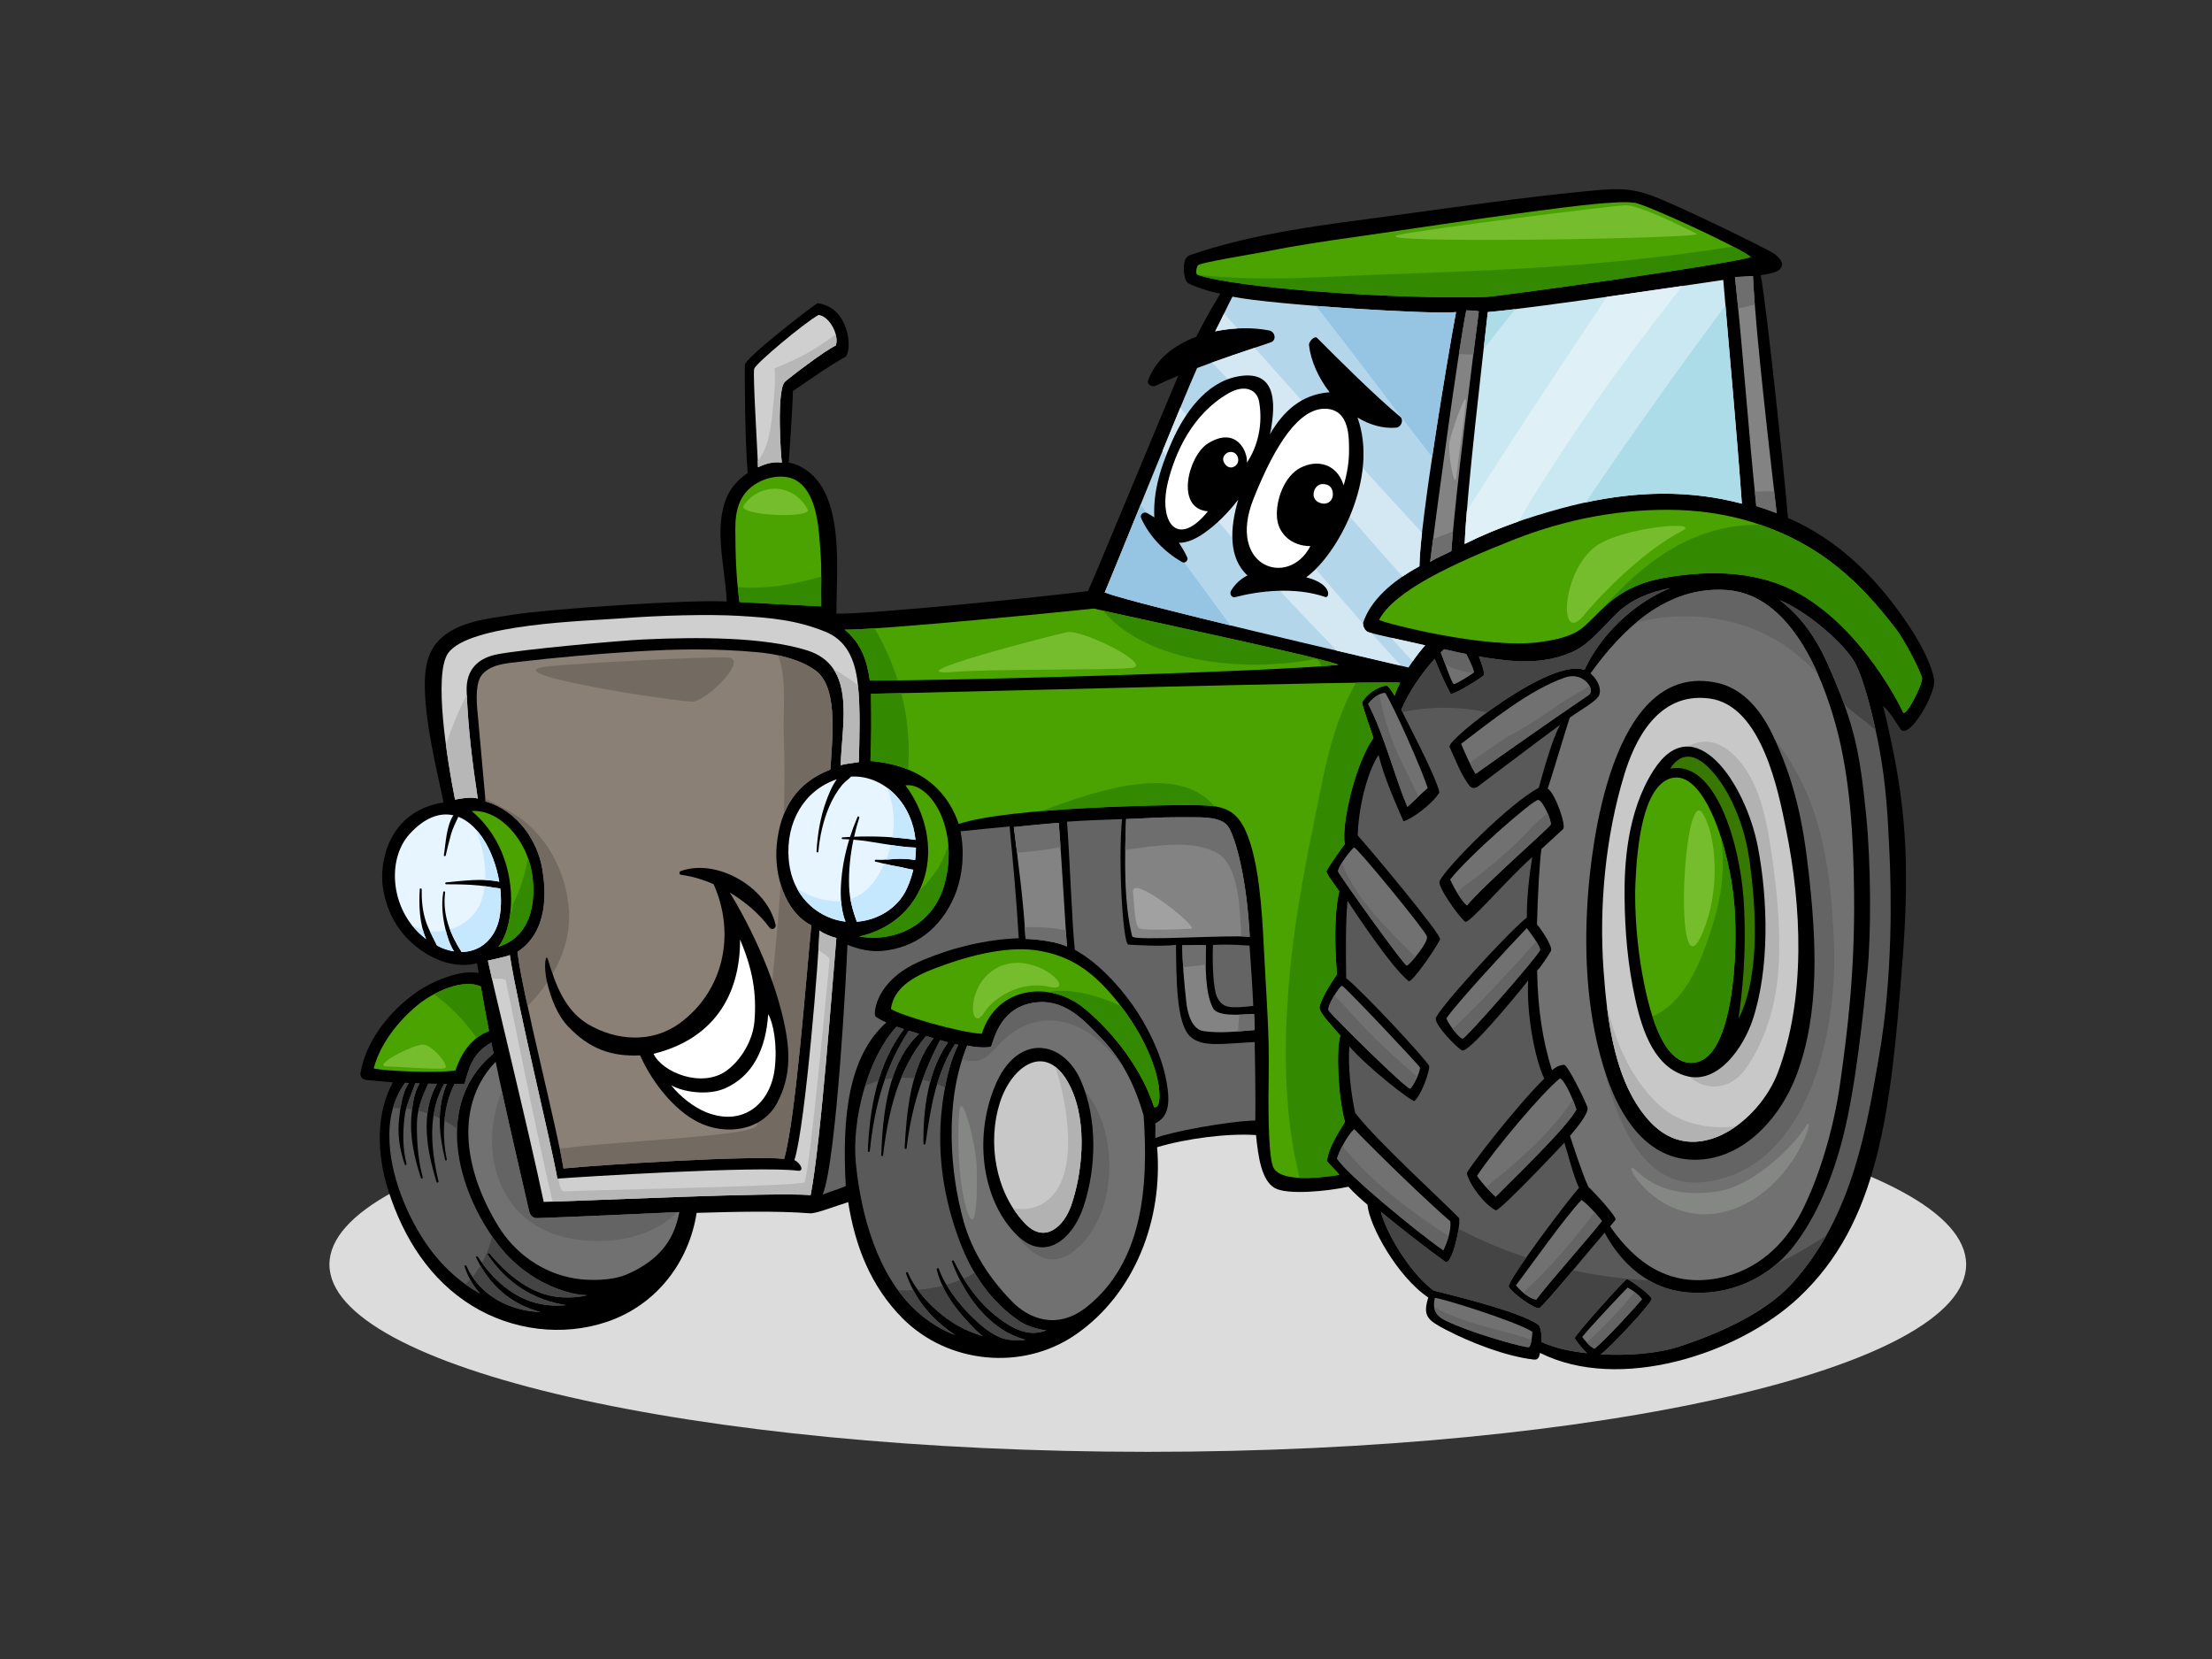 <?xml version="1.0" encoding="utf-8"?>
<!-- Generator: Adobe Illustrator 17.0.0, SVG Export Plug-In . SVG Version: 6.00 Build 0)  -->
<!DOCTYPE svg PUBLIC "-//W3C//DTD SVG 1.1//EN" "http://www.w3.org/Graphics/SVG/1.1/DTD/svg11.dtd">
<svg version="1.1" id="Layer_1" xmlns="http://www.w3.org/2000/svg" xmlns:xlink="http://www.w3.org/1999/xlink" x="0px" y="0px"
	 width="800px" height="600px" viewBox="0 0 800 600" enable-background="new 0 0 800 600" xml:space="preserve">
<rect x="0" y="0" width="800" height="600" fill="#333333" stroke="none"/>
<g>
	<path fill="#DCDCDC" d="M711.08,457.314c0,37.423-132.51,67.76-295.969,67.76c-163.46,0-295.969-30.337-295.969-67.76
		c0-37.418,132.508-67.755,295.969-67.755C578.57,389.559,711.08,419.896,711.08,457.314z"/>
	<g>
		<path d="M690.64,226.72c-11.342-17.119-25.258-31.248-43.994-39.407c-1.141-14.134-7.47-74.413-9.839-87.802
			c4.124-0.592,7.407-1.218,7.706-3.791c0.08-0.686-0.578-2.564-3.411-4.311c-2.834-1.748-34.761-17.491-44.311-20.864
			c-8.146-2.874-13.544-2.323-23.906-1.306c-22.725,2.22-45.541,5.534-68.147,8.606c-24.725,3.361-50.894,6.229-74.61,14.519
			c-2.974,1.04-2.172,8.968-0.462,10.022c1.705,1.055,8.337,3.32,11.671,3.778c-2.874,4.796-6.207,10.661-8.704,15.644
			c-7.892,2.946-14.619,8.066-17.373,15.733c-0.588,1.65,1.48,2.569,2.713,1.967c2.695-1.303,5.426-2.507,8.167-3.66
			c-4.504,10.452-30.362,73.082-32.665,77.928c-16.431,2.138-78.868,8.395-90.97,8.167c-0.043-16.654,3.454-45.625-13.695-53.527
			c-1.146-0.527-2.341-0.884-3.56-1.1c0.254-3.408,1.504-20.894,1.5-25.883c4.446-2.921,12.638-8.89,19.128-12.444
			c2.557-3.368,0.935-18.016-10.262-19.324c-3.364,2.203-26.069,19.831-26.215,22.226c-0.151,2.392,0.02,27.566,1.01,39.161
			c-3.344,2.263-6.079,5.308-7.523,8.671c-4.944,11.512-0.533,25.596-0.07,37.832c-12.107-0.832-63.848,2.608-77.604,4.805
			c-8.505,1.357-19.101,2.349-25.745,8.493c-5.217,4.823-5.986,11.51-5.817,18.275c0.339,13.482,4.132,28.363,6.759,41.08
			c-20.108,3.192-23.213,21.804-21.964,30.51c1.434,10.017,6.5,18.536,15.755,24.215c6.086,3.735,12.705,4.9,18.329,3.428
			c0.181,1.184,0.395,2.371,0.586,3.557c-6.544-1.407-16.908,3.012-22.59,7.001c-9.571,6.725-18.247,17.531-20.179,29.282
			c-0.193,1.178,0.841,2.25,1.955,2.366c3.452,0.364,6.327,0.628,9.784,0.877c-6.061,11.083-5.973,25.577-1.665,39.066
			c5.471,17.151,15.054,32.371,30.377,41.779c14.456,8.878,32.642,11.195,48.704,5.773c17.86-6.034,29.633-21.482,32.454-39.415
			c13.162-0.371,28.857-0.813,41.346,0.183c2.914-0.258,8.259-2.446,13.449-4.069c2.544,15.971,8.164,30.45,19.671,42.025
			c16.406,16.504,43.402,19.126,62.567,5.916c21.469-14.793,31.698-41.683,29.492-67.8c10.64-3.162,25.423-5.084,35.772-4.391
			c0.811,8.04,2.002,16.302,6.692,19.108c4.451,2.662,19.015,1.231,26.735-0.424c2.112,2.348,4.507,4.491,6.89,6.513
			c0.611,7.642,10.904,26.134,21.982,33.542c-2.025,6.656-0.427,8.108,6.27,11.613c8.892,4.652,21.761,9.681,31.861,10.839
			c1.543,0.183,1.927-0.691,2.298-2.414c28.52,14.359,71.651,0.556,93.535-19.993c28.747-26.991,33.303-65.974,37.596-122.55
			c1.022-13.466,1.603-27.003,0.969-40.478c-0.598-12.775-2.369-25.466-5.081-37.958c-0.885-4.077-1.806-8.535-2.967-12.995
			c2.298,1.854,5.145,6.641,6.237,8.272c2.759,4.128,11.244-9.932,12.216-16.164C699.949,244.468,696.97,236.278,690.64,226.72z"/>
		<path fill="#838383" d="M642.567,185.603c-2.406-0.94-4.865-1.799-7.382-2.567c-2.886-27.438-4.72-55.328-7.707-82.826
			c2.168-0.136,4.341-0.264,6.511-0.385C634.828,120.078,640.853,170.553,642.567,185.603z"/>
		<path fill="#4AA300" d="M433.053,99.376c-0.693-0.244-0.442-2.308,0.128-3.369c0.568-1.062,20.503-4.19,25.225-5.139
			c10.437-2.108,20.982-3.66,31.517-5.152c20.234-2.866,41.922-6.244,62.181-8.933c16.935-2.246,33.479-4.409,39.284-3.412
			c4.379,0.751,38.584,16.496,41.796,19.585c-7.445,2.618-91.729,14.303-95.679,14.421
			C503.961,108.355,446.603,104.12,433.053,99.376z"/>
		<path fill="#CAE8F1" d="M538.087,112.87c15.087-1.168,85.157-11.631,85.157-11.631c2.08,25.061,4.77,53.673,6.73,80.917
			c-22.017-5.841-44.034-4.144-65.791,1.828c-11.522,3.163-22.879,6.951-34.471,12.756
			C530.384,179.029,536.364,128.335,538.087,112.87z"/>
		<path fill="#838383" d="M524.915,199.308c-3.004,1.616-4.856,2.112-7.692,3.934c2.603-20.108,9.842-74.627,13.074-90.997
			c1.578,0.075,3.069,0.003,4.541,0.356C533.046,126.599,526.36,178.27,524.915,199.308z"/>
		<path fill="#B3D6EB" d="M432.951,133.101c8.766-3.356,17.696-6.242,26.637-9.292c2.246-0.766,1.525-3.866-0.527-4.276
			c-5.763-1.161-12.801-1.115-19.583,0.307c1.861-3.496,4.841-9.94,6.258-12.549c14.602,2.984,73.545,6.573,80.864,5.569
			c-2.861,15.137-13.092,76.265-13.243,91.937c-10.199,5.523-17.717,12.505-20.319,20.309c-0.399,1.186,0.691,3.183,1.879,3.534
			c4.326,1.279,13.982,3.23,20.492,4.757c-2.372,2.721-3.866,4.805-5.999,8.018c-14.617-3.499-97.245-22.452-109.888-27.132
			C402.842,206.627,428.017,143.925,432.951,133.101z"/>
		<path fill="#D4E8F4" d="M447.507,118.798c-1.603-1.803-3.211-3.602-4.813-5.398c-1.131,2.321-2.308,4.732-3.215,6.439
			C442.147,119.278,444.852,118.943,447.507,118.798z"/>
		<path fill="#D4E8F4" d="M453.749,125.788c-5.17,1.743-10.326,3.486-15.434,5.331c24.142,24.698,45.79,51.766,68.947,77.38
			c1.9-1.293,3.936-2.535,6.097-3.702c0.03-2.776,0.379-6.996,0.94-12.117C493.858,170.617,473.769,148.232,453.749,125.788z"/>
		<path fill="#D4E8F4" d="M503.056,230.635c2.598,2.874,5.215,5.727,7.85,8.566c1.437-2.075,2.723-3.762,4.504-5.805
			C511.783,232.544,507.171,231.561,503.056,230.635z"/>
		<path fill="#D4E8F4" d="M495.99,228.941c-0.379-0.101-0.746-0.204-1.072-0.301c-1.048-0.309-2.019-1.901-1.957-3.087
			c-22.575-25.534-43.982-52.151-66.096-78.104c-1.917,4.642-4.109,9.977-6.401,15.584c18.819,25.787,40.694,49.312,63.088,72.317
			c9.912,2.323,18.226,4.262,23.175,5.428C503.114,236.867,499.535,232.917,495.99,228.941z"/>
		<path fill="#95C5E3" d="M435.718,213.555c-7.651-10.405-15.29-20.804-23.218-30.984c-6.129,15.064-11.557,28.433-12.977,31.711
			c5.552,2.057,24.617,6.868,45.487,11.909C441.913,221.98,438.82,217.765,435.718,213.555z"/>
		<path fill="#95C5E3" d="M476.346,111.113c10.261,13.127,20.312,26.41,30.424,39.646c3.712,4.858,7.44,9.703,11.188,14.537
			c3.155-21.206,7.046-43.987,8.644-52.435c-4.562,0.625-29.176-0.532-50.608-2.213C476.108,110.799,476.224,110.96,476.346,111.113
			z"/>
		<path fill="#4AA300" d="M395.588,220.091c8.935,2.171,82.877,17.709,88.491,20.357c-24.629,2.495-139.432,5.79-169.498,5.679
			c-1.03-7.23-3.03-13.423-9.129-18.415C317.115,227.99,389.401,220.797,395.588,220.091z"/>
		<path fill="#D0CFD0" d="M272.771,133.352c0.581-1.921,18.407-16.842,23.314-19.468c4.007,0.6,7.518,7.32,6.187,11.097
			c-3.434,1.381-17.847,12.406-18.526,13.24c-2.956,3.635-1.308,27.546-0.952,29.071c-3.321-0.331-5.483,0.272-8.664,1.686
			C274.043,163.958,272.189,135.273,272.771,133.352z"/>
		<path fill="#4AA300" d="M265.936,191.383c-0.04-6.436,1.271-12.268,6.865-16.054c4.434-3.007,11.537-4.36,16.057-0.989
			c6.85,5.101,7.285,17.36,7.867,25.019c0.562,7.465,0.14,12.462,0.292,19.937c-2.495-0.08-27.898-1.437-29.575-1.565
			C266.191,208.562,265.982,200.368,265.936,191.383z"/>
		<path fill="#D0CFD0" d="M161.995,236.332c7.297-10.789,50.454-11.744,62.59-12.69c13.795-1.077,31.704-1.568,42.899-0.894
			c11.304,0.679,20.377,1.444,30.985,5.707c7.504,3.017,10.708,9.707,11.749,18.687c1.04,8.982,0.596,20.435,0.392,28.476
			c-2.193,0.309-5.375,0.734-6.569,1.125c0.422-15.282,5.822-36.009-12.314-41.587c-15.641-4.805-39.124-4.816-58.94-3.889
			c-8.644,0.404-43.775,3.545-53.117,5.408c-6.38,1.271-11.188,5.16-10.902,13.263c0.465,13.162,2.05,25.817,4.019,38.852
			c-2.675-0.661-5.714-0.053-8.211,0.4C161.651,274.485,156.785,244.041,161.995,236.332z"/>
		<path fill="#E6F5FF" d="M316.675,311.647c2.745,0.62,5.365,1.322,8.146,1.771c1.698,0.271,3.63,0.885,5.484,1.133
			c-0.515,2.152-1.239,4.346-2.22,6.571c-3.311,7.523-10.869,11.668-18.206,12.246c-1.477-4.134-2.623-7.89-2.793-12.853
			c-0.186-5.499,0.404-11.279,1.578-16.845c7.573,0.64,15.052,2.625,22.593,2.886c0.012,1.467-0.095,2.979-0.299,4.512
			c-1.258-0.301-2.635-0.339-3.854-0.427c-3.439-0.264-6.885,0.563-10.309,0.287C316.334,310.894,316.206,311.544,316.675,311.647z"
			/>
		<path fill="#4AA300" d="M327.474,284.036c8.769-1.233,19.613,15.292,14.158,35.602c-4.027,14.996-18.078,21.291-30.925,19.07
			C336.09,332.978,342.945,304.948,327.474,284.036z"/>
		<path fill="#E6F5FF" d="M331.106,303.75c-7.239-1.082-14.841-1.427-22.213-1.133c0.53-2.338,1.147-4.642,1.872-6.857
			c0.14-0.419-0.455-0.726-0.639-0.296c-1.023,2.387-1.916,4.79-2.697,7.217c-0.912,0.05-1.829,0.101-2.733,0.163
			c-0.402,0.033-0.362,0.615,0.032,0.623c0.809,0.008,1.615,0.058,2.422,0.108c-1.66,5.398-2.703,10.927-3.012,16.712
			c-0.208,3.886-0.013,8.958,1.648,13.029c-0.474-0.055-0.935-0.11-1.397-0.191c-8.706-1.587-18.084-8.751-19.159-22.545
			c-1.019-13.037,5.37-24.683,17.406-28.732c-1.842,2.502-3.108,5.888-3.853,7.917c-2.095,5.715-3.158,12.156-3.467,18.219
			c-0.02,0.375,0.623,0.412,0.658,0.04c0.505-5.606,1.704-11.04,3.894-16.234c1.193-2.824,2.701-5.431,4.622-7.812
			c1.002-1.243,2.303-2.009,3.314-3.113c6.225-0.332,12.205,2.414,16.572,7.23C328.001,292.092,330.493,297.51,331.106,303.75z"/>
		<path fill="#4AA300" d="M170.598,293.324c10.199-0.701,19.777,10.468,21.758,22.211c1.301,7.721,1.293,22.675-12.133,26.88
			C187.037,334.056,188.18,308.113,170.598,293.324z"/>
		<path fill="#8A8075" d="M196.092,314.091c-1.671-9.694-8.639-20.791-20.477-24.235c-1.067-11.71-1.932-21.668-3.005-33.369
			c-0.312-3.451-0.563-9.595,1.603-12.323c3.08-3.863,8.633-4.23,13.223-4.773c13.612-1.597,28.267-2.903,41.95-3.743
			c16.006-0.982,28.874-1.173,44.56,0.228c7.255,0.648,15.311,2.563,20.818,6.481c8.079,5.752,6.539,22.022,5.544,35.981
			c-12.017,4.595-18.182,13.932-19.408,27.48c-0.97,10.729,3.029,24.019,12.53,28.845c-1.989,20.038-5.679,69.882-9.824,84.446
			c-12.66-1.244-65.971,2.1-79.81,3.487c-1.956-13.09-15.247-64.768-16.637-78.342C198.606,336.698,197.428,321.853,196.092,314.091
			z"/>
		<path fill="#E6F5FF" d="M166.933,344.295c-4.152-6.418-6.945-13.569-5.951-21.532c0.052-0.432-0.601-0.566-0.673-0.123
			c-0.749,4.539-0.243,9.186,0.844,13.628c0.553,2.265,1.487,5.408,3.04,7.804c-1.419-0.231-2.893-0.628-4.416-1.263
			c-0.613-0.254-1.168-0.568-1.746-0.859c-1.346-2.824-2.913-5.526-3.958-8.56c-1.268-3.685-1.635-7.883-1.557-11.759
			c0.008-0.395-0.674-0.43-0.701-0.03c-0.355,5.316-0.176,12.471,2.28,17.985c-12.738-9.405-14.605-28.45-5.968-37.943
			c5.431-5.966,10.909-7.902,15.836-6.784c-2.6,4.1-2.688,9.855-3.437,14.401c-0.075,0.434,0.575,0.553,0.673,0.123
			c0.563-2.55,1.224-5.067,1.906-7.591c0.613-2.274,1.744-4.285,2.653-6.396c3.263,1.261,6.23,3.881,8.722,7.569
			c2.989,4.419,5.112,10.153,6.089,15.925c-6.122-1.328-13.253-0.306-19.236,0.241c-0.445,0.038-0.389,0.681,0.048,0.684
			c4.006-0.008,8.089,0.055,12.078,0.452c2.497,0.242,4.966,0.799,7.458,1.047c0.439,3.871,0.344,7.687-0.38,11.047
			C179.048,339.291,173.931,344.23,166.933,344.295z"/>
		<path fill="#4AA300" d="M135.155,386.408c2.294-8.844,8.815-17.034,15.594-22.69c6.376-5.321,16.989-9.852,23.168-6.918
			c0.91,5.36,1.889,10.726,2.937,16.084c-5.856,2.183-9.87,7.432-12.105,14.238C158.388,388.236,139.081,387.374,135.155,386.408z"
			/>
		<path fill="#595959" d="M203.161,469.196c-10.651-0.606-19.556-7.936-26.067-15.818c-0.332-0.405-0.958,0.042-0.66,0.477
			c6.819,10.048,16.282,16.32,28.334,18.156c-1.681,0.168-3.403,0.228-5.189,0.13c-11.638-0.623-20.638-8.174-26.79-17.644
			c-0.208-0.316-0.779-0.052-0.608,0.302c4.991,10.203,12.447,16.762,23.268,19.724c-1.771-0.088-3.541-0.249-5.313-0.59
			c-9.324-1.798-17.574-7.229-21.472-16.127c-0.173-0.389-0.756-0.204-0.63,0.209c1.211,3.886,3.143,7.112,5.616,9.82
			c-0.186-0.098-0.377-0.186-0.558-0.292c-12.799-7.259-21.371-19.207-26.931-32.542c-5.519-13.245-8.736-31.05,0.351-43.378
			c0.412,0.03,0.879,0.048,1.319,0.071c-2.338,3.486-2.969,8.58-3.441,12.454c-0.711,5.823,0.071,11.489,2.004,16.976
			c0.146,0.41,0.738,0.201,0.63-0.208c-1.402-5.355-1.359-11.116-0.761-16.568c0.51-4.675,2.539-8.348,3.918-12.552
			c0.527,0.023,1.038,0.038,1.587,0.061c-2.058,3.26-2.602,7.905-2.937,11.344c-0.749,7.805,1.012,15.461,3.393,22.821
			c0.14,0.44,0.783,0.204,0.668-0.233c-1.64-6.027-2.125-12.545-2.12-18.767c0.003-5.989,1.881-10.136,4.074-15.092
			c1.063,0.02,2.137,0.033,3.212,0.048c-6.174,10.781-3.665,24.19-0.168,35.496c0.143,0.458,0.791,0.204,0.69-0.243
			c-2.693-11.573-4.036-24.564,2.078-35.233c0.314,0.003,0.636,0.005,0.945,0.005c-3.805,8.623-2.831,18.584-0.59,27.528
			c0.095,0.381,0.643,0.191,0.567-0.176c-1.814-9.091-1.379-18.98,2.809-27.352c1.284-0.002,2.52-0.01,3.614-0.025
			c1.706-6.106,2.959-11.135,9.706-14.923c0.189,0.947,0.621,2.996,0.814,3.941c-21.631,17.862-13.579,49.138,1.507,68.966
			c6.624,8.704,16.268,15.24,26.905,17.755c1.676,0.394,3.511,0.641,5.438,0.734C209.714,469.083,206.748,469.4,203.161,469.196z"/>
		<path fill="#717171" d="M226.559,460.959c-5.202,2.218-13.241,2.318-18.752,1.402c-11.655-1.929-21.678-9.181-27.662-18.996
			c-13.103-21.5-15.218-44.411-0.896-59.357c3.903,18.729,7.92,35.717,12.152,54.178c0.266,1.158,1.311,2.424,2.628,2.379
			c17.106-0.595,34.463-1.465,51.693-2.213C244.459,444.159,242.055,454.366,226.559,460.959z"/>
		<path fill="#D0CFD0" d="M196.635,434.68c-5.272-25.227-17.83-76.139-20.181-87.262c1.9-0.457,6.471-1.357,7.93-1.995
			c2.944,19.123,14.612,66.458,17.199,80.834c8.402-0.61,72.552-4.699,86.954-2.849c2.598,0.334,0.887-2.931-1.233-3.813
			c4.026-12.51,9.113-76.73,9.028-83.069c1.457,1.131,4.12,2.193,6.152,2.71c-1.299,14.512-5.606,74.135-9.302,92.975
			C278.081,431.147,213.773,434.249,196.635,434.68z"/>
		<path fill="#646464" d="M305.886,428.955c-1.98,0.93-5.938,2.097-8.091,2.962c-0.086,0.035-0.169,0.065-0.256,0.095
			c5.081-12.444,8.721-83.235,8.945-90.349c4.075,1.726,8.408,2.615,12.594,2.238c12.188-1.102,21.183-8.412,25.991-19.508
			c3.069-7.074,3.886-15.833,2.319-23.735c5.92-0.62,11.831-1.219,17.739-1.763c1.311,13.462,2.532,26.923,3.314,40.428
			c-11.723,0.412-23.961,3.409-34.551,7.844c-5.178,2.166-10.007,5.069-13.491,9.533c-4.127,5.28-4.391,10.427-3.708,10.95
			c0.595,0.457,2.185,1.43,3.855,2.14C306.989,381.969,304.44,403.446,305.886,428.955z"/>
		<path fill="#4AA300" d="M374.45,343.641c13.957,1.902,22.153,9.203,30.098,19.133c6.295,7.872,12.133,18.322,14.197,28.123
			c0.759,3.609,1.209,10.018-1.357,9.546c-4.371-13.648-14.511-26.835-25.014-35.577c-12.687-10.562-31.979-8.049-37.275,9.011
			c-8.335-0.442-29.512-6.677-32.869-8.965c1.002-8.58,10.302-12.524,15.788-14.652C348.702,346.118,363.139,342.101,374.45,343.641
			z"/>
		<path fill="#838383" d="M366.648,299.1c5.7-0.522,10.573-1.105,16.275-1.504c1.148,14.725,2.499,39.397,2.954,44.702
			c-3.871-1.768-10.274-2.55-14.973-2.746C370.169,325.995,368.326,312.569,366.648,299.1z"/>
		<path fill="#595959" d="M375.103,481.979c-5.959,0.731-11.798-3.431-16.031-6.978c-5.951-4.987-10.71-12.009-14.094-18.937
			c-0.203-0.414-0.852-0.211-0.686,0.241c3.584,9.904,10.45,20.262,19.87,25.519c1.871,1.047,4.203,2.032,6.664,2.708
			c-0.193,0.046-0.385,0.076-0.585,0.123c-2.932-0.007-5.333,0.321-8.38-0.902c-3.655-1.469-7.011-4.295-9.819-6.991
			c-4.936-4.742-10.181-11.342-12.492-17.87c-0.183-0.505-0.885-0.201-0.764,0.294c2.122,8.516,7.674,15.355,13.748,21.464
			c0.773,0.781,1.764,1.67,2.896,2.564c-2.906-0.881-5.78-1.959-8.639-3.559c-7.463-4.188-14.961-11.384-18.423-19.33
			c-0.186-0.427-0.844-0.203-0.688,0.244c2.967,8.565,8.059,15.037,15.302,20.535c0.766,0.587,1.587,1.176,2.447,1.765
			c-4.871-1.897-9.525-4.723-13.77-8.538c-14.451-12.996-20.306-35.193-22.132-53.643c-1.532-15.458,4.207-38.086,14.733-49.365
			c0.743,0.242,1.657,0.535,2.67,0.861c-9.558,12.573-12.467,28.672-13.06,44.124c-0.017,0.402,0.658,0.425,0.7,0.033
			c1.635-15.792,5.376-30.261,14.107-43.604c1.17,0.369,2.429,0.763,3.72,1.161c-11.348,10.489-13.16,29.525-13.7,43.893
			c-0.012,0.389,0.631,0.42,0.68,0.038c1.877-15.712,5.38-30.792,15.511-43.168c0.944,0.282,1.874,0.561,2.788,0.834
			c-8.412,10.389-9.801,26.906-10.497,39.639c-0.025,0.455,0.663,0.596,0.716,0.123c1.7-14.625,5.471-26.239,12.092-39.088
			c1.052,0.304,2.027,0.581,2.909,0.821c-7.295,10.105-9.085,24.617-8.913,36.612c0.007,0.427,0.688,0.44,0.748,0.025
			c1.839-12.886,3.638-24.914,10.63-36.003c0.54,0.126,0.974,0.213,1.258,0.249c-3.961,7.39-6.086,20.238-6.483,29.345
			c-0.64,14.667,1.926,28.466,7.098,42.116c4.298,11.339,11.067,21.384,21.318,28.353c2.532,1.72,6.159,3.001,9.93,3.464
			C377.409,481.52,376.303,481.831,375.103,481.979z"/>
		<path fill="#717171" d="M393.229,472.516c-11.09,8.915-21.386,4.167-27.197-1.789c-8.181-8.38-14.388-17.893-17.49-28.893
			c-4.934-17.513-7.152-43.311,1.268-63.706c2.828,0.704,7.387,0.907,8.5,0.427c0.967-0.419,2.353-15.159,17.488-16.117
			c10.098-0.64,17.104,7.528,21.512,11.997c9.056,9.179,13.13,18.31,16.293,28.95C415.469,429.846,413.035,456.596,393.229,472.516z
			"/>
		<path fill="#646464" d="M453.993,405.249c-9.824,0.244-30.709,4.102-36.122,6.34c-0.108-1.038,0.096-4.263-0.05-5.293
			c3.974-2.113,6.097-5.649,3.74-16.737c-1.921-9.033-6.765-18.804-12.08-26.277c-5.333-7.493-12.721-15.368-20.756-19.767
			c-1.01-9.05-1.719-31.739-2.834-46.348c6.995-0.48,12.881-0.704,19.905-0.911c-1.464,15.125,0.317,45.267,2.283,45.376
			c1.744,0.091,11.47,0.769,17.235,0.091c0.15,11.793,0.025,28.169,5.029,33.022c4.325,4.192,11.789,2.692,23.419,2.123
			C453.86,379.735,454.156,399.407,453.993,405.249z"/>
		<path fill="#838383" d="M409.477,338.657c-3.113-12.356-2.725-28.473-2.208-42.432c5.187-0.139,12.632-0.703,17.85-0.643
			c8.407,0.096,16.755-0.821,19.382,3.849c2.628,4.67,6.43,18.641,7.495,39.387C443.895,338.013,409.926,340.456,409.477,338.657z"
			/>
		<path fill="#646464" d="M453.265,363.814c-7.922,0.812-11.037,1.11-13.094-3.198c-1.434-2.999-1.766-12.849-1.482-18.857
			c6.086-0.419,12.992,0.287,13.223,0.228C452.391,348.665,452.973,357.106,453.265,363.814z"/>
		<path fill="#838383" d="M453.775,372.516c-6.312,0.538-12.499,1.254-18.403,0.42c-4.592-0.651-5.966-7.019-6.347-10.638
			c-0.792-7.496-1.364-13.299-1.427-20.404c2.889,0.083,5.64-0.231,8.531,0.01c-0.213,7.264-0.301,17.131,2.529,22.622
			c1.57,3.054,8.796,2.559,14.895,2.17C453.633,368.636,453.709,370.574,453.775,372.516z"/>
		<path fill="#4AA300" d="M460.321,421.735c-1.766-5.109-1.65-23.913-1.472-33.575c0.258-13.509-0.807-27.312-1.52-40.801
			c-0.679-12.836-1.261-29.952-5.117-42.309c-4.617-14.793-11.308-13.788-25.247-13.873c-4.431-0.028-61.763,0.694-80.217,6.812
			c-5.758-16.624-19.475-21.74-31.944-22.771c0.387-8.021,0.342-15.468,0.213-24.295c26.072-0.475,187.368-4.871,191.382-4.012
			c-0.811,1.575-1.49,3.17-2.012,4.77c-0.552-1.133-1.887-3.02-2.718-3.745c-3.957,0.384-7.809,3.668-9.093,6.142
			c0.522,2.381,2.964,9.232,4.142,12.788c-6.657,9.482-11.653,31.266-10.37,38.425c-0.596,0.678-5.488,7.551-6.607,9.744
			c-0.337,0.661,3.456,5.577,4.62,7.31c-2.088,8.613-1.487,22.872-0.806,30.035c-1.866,2.51-6.812,10.43-6.278,12.533
			c0.527,2.107,5.233,6.931,7.471,9.643c-1.63,5.214-0.788,22.444,1.671,31.178c-2.471,4.06-6.041,9.566-6.46,14.065
			c-0.053,0.575,3.497,3.65,4.419,5.107C475.365,426.325,462.275,427.395,460.321,421.735z"/>
		<path fill="#717171" d="M516.354,285.002c-2.535,2.201-4.848,4.592-7.375,6.805c-5.034-12.275-8.133-25.375-14.129-37.204
			c1.402-2.161,4.64-4.285,6.169-3.969C504.453,256.168,514.353,278.653,516.354,285.002z"/>
		<path fill="#717171" d="M484.018,315.324c-0.596-1.475,4.914-8.555,5.75-8.812c0.844-0.252,25.742,30.02,26.315,32.195
			c0.57,2.176-6.4,10.364-7.31,10.502C507.859,349.344,484.614,316.804,484.018,315.324z"/>
		<path fill="#717171" d="M513.49,385.96c0.57,0.994-2.476,7.156-3.487,7.739c-1.01,0.586-28.795-26.845-29.505-28.302
			c-0.711-1.457,3.977-8.932,4.865-8.872C486.248,356.585,512.918,384.968,513.49,385.96z"/>
		<path fill="#717171" d="M483.556,419.014c0.713-2.623,3.635-8.31,6.199-10.66c9.533,9.862,27.212,26.908,34.78,33.363
			c0.367,3.183-1.13,7.519-2.542,10.45C512.125,445.31,487.46,424.98,483.556,419.014z"/>
		<path fill="#717171" d="M553.016,487.172c-0.859,0.532-17.827-4.271-26.446-7.917c-5.217-2.21-9.041-3.535-7.654-9.792
			c0.15-0.686,28.86,8.162,35.293,12.175C554.285,481.683,553.878,486.639,553.016,487.172z"/>
		<path fill="#717171" d="M572.212,483.526c3.663-4.448,12.949-14.285,16.445-17.868c1.922,0.977,3.919,2.587,5.18,4.178
			c-2.318,2.937-13.456,14.997-17.151,17.952C574.767,486.895,573.571,485.164,572.212,483.526z"/>
		<path fill="#595959" d="M683.364,308.705c0.57,12.519,1.437,43.926-3.914,74.042c-4.062,22.866-8.945,56.75-31.204,81.299
			c-9.766,10.772-26.014,17.93-39.842,22.615c-9.525,3.226-20.683,3.637-29.488,3.148c3.454-2.421,18.629-18.692,18.425-20.093
			c-0.203-1.401-8.252-7.179-8.988-7.086c-0.738,0.098-18.957,20.477-18.797,21.284c0.156,0.799,3.185,4.401,4.438,5.497
			c-5.39-0.591-10.955-1.598-16.543-4.034c0.253-0.684,0.033-5.336-1.008-6.15c-6.436-5.064-35.516-11.758-37.995-12.504
			c-0.007,0-0.01,0-0.015,0.003c-9.222-6.988-17.408-21.728-19.018-28.473c7.344,6.038,15.564,12.515,23.273,18.053
			c2.411,1.731,5.792-13.659,4.984-15.808c-5.7-5.961-29.272-27.357-37.445-37.85c-0.022-0.035-0.062-0.038-0.093-0.061
			c-1.553-7.094-2.673-16.848-2.135-24.16c6.317,7.405,22.909,20.414,23.615,19.736c2.765-2.657,5.493-11.078,5.267-12.582
			c-0.227-1.505-24.165-27.232-30.013-31.791c-0.136-9.171-0.252-20.254,0.475-27.996c3.414,5.192,15.913,24.026,22.065,29.02
			c1.093,0.887,9.345-10.987,11.419-15.059c0.774-1.532-26.154-33.623-29.772-37.568c0.135-9.106,3.16-22.547,7.523-29.163
			c1.979,8.083,5.728,16.405,8.996,24.014c2.849-0.771,10.153-5.898,13.024-10.43c-1.319-6.063-12.268-26.604-13.821-29.925
			c2.564-6.127,7.194-13.004,12.112-18.42c1.638,4.233,3.725,8.9,5.737,12.637c0.449,0.829,11.514-5.848,11.964-6.73
			c0.449-0.881-0.856-4.497-1.719-6.76c4.142,0.734,8.312,1.311,12.515,1.617c7.201,0.52,14.091-0.209,20.751-3.017
			c6.86-2.889,11.605-9.465,16.873-14.459c4.972-4.715,11.693-7.485,19.008-8.842c-13.444,5.537-25.296,17.161-30.967,29.6
			c-12.155-4.689-49.895,25.394-48.812,27.76c2.118,4.624,4.079,10.05,7.197,14.095c0.708,0.917,2.029,1.048,2.936,0.371
			c10.01-7.471,19.892-15.047,29.924-22.444c-2.888,4.881-6.313,17.633-7.769,22.819c-10.598,5.64-33.363,28.5-35.88,33.743
			c-0.905,1.887,7.003,12.995,9.247,14.687c1.331,1,14.227-14.343,24.281-23.401c-1.352,8.207-2.04,15.918-1.962,21.882
			c-7.589,6.132-32.884,34.024-32.969,36.587c-0.088,2.563,7.436,10.362,9.515,11.47c2.19,1.176,18.099-17.941,23.927-25.262
			c-0.683,12.188,2.51,28.724,5.823,35.489c-10.053,9.801-28.216,33.341-28.003,34.256c0.985,4.251,6.453,11.372,10.462,13.354
			c1.188,0.581,22.436-21.862,24.823-24.461c1.525,5.046,3.225,11.894,5.28,16.376c-3.173,3.25-26.199,33.751-25.398,35.708
			c0.796,1.959,9.468,8.352,11.017,7.747c1.548-0.606,19.609-22.7,23.643-27.25c6.161,11.402,16.026,20.294,29.689,21.553
			c14.979,1.381,29.078-4.712,38.232-16.16c8.96-11.199,14.778-26.21,18.264-39.875c4.69-18.397,7.418-45.398,8.849-59.756
			c1.429-14.358,1.278-39.299-0.417-56.486c-2.432-24.665-4.664-34.09-14.117-55.345c-4.092-9.209-9.844-17.259-17.267-22.776
			c11.023,4.569,24.11,16.632,27.4,22.871c3.293,6.234,6.745,20.14,8.774,31.13C682.162,284.098,682.763,295.405,683.364,308.705z"
			/>
		<path fill="#717171" d="M521.08,235.967c0.392-0.39,0.791-0.809,1.183-1.176c2.675,0.613,5.361,1.2,8.046,1.749
			c1.01,1.982,3.037,6.232,2.668,6.697c-0.356,0.454-6.284,4.167-7.094,4.18C525.071,247.434,522.639,239.81,521.08,235.967z"/>
		<path fill="#717171" d="M574.461,429.251c-2.384-5.215-5.165-14.036-6.657-18.441c2.976-3.496,6.905-8.398,6.317-10.327
			c-0.583-1.932-7.098-15.33-8.428-15.37c-1.298-0.038-2.966,0.723-4.385,1.921c-3.539-10.98-5.165-22.778-5.385-35.988
			c1.464-1.424,4.027-5.499,4.984-7.071c0.958-1.572-4.326-9.056-5.036-9.591c0.228-10.216,0.947-22.68,1.597-27.325
			c2.346-2.07,6.518-6.034,7.817-7.196c1.299-1.156-2.778-12.888-5.549-14.685c1.723-4.856,6.405-21.035,7.991-25.625
			c3.609-2.628,9.874-6.079,10.617-8.123c1.118-3.07-1.411-6.494-3.137-7.862c11.627-16.249,27.802-31.803,49.367-30.171
			c22.826,1.73,34.278,30.347,39.392,48.985c5.253,19.134,6.356,40.666,6.584,60.453c0.331,29.044-2.442,50.324-4.968,68.478
			c-2.525,18.158-8.166,35.488-14.025,46.945c-6.227,12.173-16.362,21.341-29.992,23.984c-17.671,3.426-29.928-5.288-39.257-18.691
			c0.658-0.776,1.283-1.578,1.932-2.359C585.021,440.251,576.098,430.726,574.461,429.251z"/>
		<path fill="#717171" d="M579.333,441.595c-4.006,5.315-19.576,22.71-23.735,28.438c-2.835-0.482-5.896-3.406-7.33-5.169
			c4.035-5.253,17.769-24.752,23.728-30.899C575.453,436.455,579.248,441.53,579.333,441.595z"/>
		<path fill="#717171" d="M540.916,432.825c-1.16-1.047-4.707-4.486-6.737-7.574c6.547-9.915,23.889-30.384,30.002-35.263
			c1.783,0.655,5.129,8.417,5.929,11.329C566.374,408.143,546.628,426.987,540.916,432.825z"/>
		<path fill="#717171" d="M529.037,375.601c-1.127,0.058-4.993-4.871-5.953-7.29c3.921-5.752,23.976-27.383,29.101-32.65
			c0.777,0.96,4.863,6.382,4.793,7.873C556.907,345.026,530.158,375.538,529.037,375.601z"/>
		<path fill="#717171" d="M530.539,327.479c-2.082-1.744-4.885-6.727-6.088-9.379c6.626-8.488,30.184-29.046,31.881-28.81
			c1.698,0.239,5.034,7.842,4.464,8.997C560.221,299.441,536.302,320.443,530.539,327.479z"/>
		<path fill="#717171" d="M533.676,279.881c-2.1-3.434-3.647-7.177-5.258-10.861c10.778-8.159,24.795-19.6,37.672-24.029
			c6.501-2.24,11.272,4.471,8.415,6.413C563.288,259.014,544.691,271.988,533.676,279.881z"/>
		<path fill="#4AA300" d="M688.256,257.567c-0.957-2.087-14.235-29.37-37.031-42.59c-14.911-8.648-32.695-8.92-49.413-5.986
			c-7.687,1.354-14.11,4.092-20.065,9.143c-3.248,2.751-5.976,6.056-9.252,8.782c-4.105,3.419-10.043,4.484-15.117,5.235
			c-19.663,2.919-57.297-6.961-58.628-7.961c5.461-10.504,26.762-20.379,48.88-29.085c18.86-7.423,39.244-11.319,59.525-10.65
			c20.751,0.683,41.063,7.458,57.302,20.528c8.162,6.574,14.707,14.002,21.037,22.226c3.901,5.074,9.083,15.76,9.616,17.87
			C695.636,247.183,689.208,259.652,688.256,257.567z"/>
		<path fill="#338A00" d="M558.213,96.637c-25.187,1.645-50.404,2.182-75.609,3.384c-16.546,0.788-32.956,1.173-49.274-0.556
			c13.999,4.705,70.837,8.882,104.175,7.911c3.949-0.118,88.234-11.803,95.679-14.421c-0.738-0.709-3.125-2.092-6.4-3.805
			C604.091,92.832,581.145,95.137,558.213,96.637z"/>
		<path fill="#338A00" d="M316.323,227.253c-5.001,0.327-8.847,0.505-10.87,0.459c6.099,4.992,8.099,11.185,9.129,18.415
			c2.715,0.01,6.127-0.003,10.093-0.048C322.626,239.574,319.82,233.287,316.323,227.253z"/>
		<path fill="#338A00" d="M484.079,240.448c-5.165-2.436-68.113-15.772-85.145-19.588c16.355,19.543,52.416,22.082,76.071,17.603
			c1.7-0.321,2.844,1.246,2.715,2.514C480.232,240.797,482.373,240.617,484.079,240.448z"/>
		<path fill="#338A00" d="M266.835,212.337c0.176,1.776,0.357,3.557,0.608,5.395c1.676,0.128,27.079,1.485,29.575,1.565
			c-0.081-4.054,0-7.38,0.007-10.759C287.006,211.406,276.889,213.154,266.835,212.337z"/>
		<path fill="#338A00" d="M342.591,306.904c-2.048,5.893-5.604,11.1-10.141,15.255c-3.884,7.953-11.211,14.173-21.743,16.549
			c12.848,2.221,26.898-4.074,30.925-19.07c1.339-4.992,1.691-9.751,1.339-14.079C342.845,306.007,342.749,306.444,342.591,306.904z
			"/>
		<path fill="#338A00" d="M192.355,315.535c-0.304-1.791-0.802-3.565-1.432-5.291c-0.997,5.931-2.783,11.631-5.386,16.747
			c-0.125,0.711-0.249,1.424-0.37,2.14c-0.088,0.513-0.321,0.882-0.625,1.14c-0.62,5.18-2.188,9.531-4.32,12.145
			C193.648,338.21,193.656,323.255,192.355,315.535z"/>
		<path fill="#338A00" d="M172.392,375.418c1.351-1.052,2.829-1.924,4.462-2.534c-1.048-5.358-2.027-10.724-2.937-16.084
			c-4.448-2.113-11.191-0.349-16.998,2.786C162.916,363.857,168.076,369.291,172.392,375.418z"/>
		<path fill="#338A00" d="M405.312,363.774c-9.164-4.205-18.604-6.453-26.474-4.966c4.74,0.651,9.477,2.675,13.536,6.057
			c10.503,8.742,20.643,21.929,25.014,35.577c2.567,0.472,2.117-5.938,1.357-9.546C416.761,381.496,411.303,371.517,405.312,363.774
			z"/>
		<path fill="#338A00" d="M376.733,293.33c22.313-1.874,47.363-2.172,50.233-2.153c4.971,0.028,9.01-0.067,12.372,0.452
			C426.083,276.291,398.81,284.978,376.733,293.33z"/>
		<path fill="#338A00" d="M490.428,246.907c-9.174,15.931-11.977,34.881-15.657,52.725c-3.673,17.807-6.825,35.782-8.443,53.907
			c-2.123,23.823-2.195,49.043,3.702,72.445c4.575,0.216,9.947-0.384,14.35-1.078c-0.922-1.457-4.473-4.532-4.419-5.107
			c0.419-4.499,3.989-10.005,6.46-14.065c-2.459-8.734-3.301-25.964-1.671-31.178c-2.238-2.711-6.945-7.536-7.471-9.643
			c-0.533-2.103,4.413-10.023,6.278-12.533c-0.681-7.162-1.283-21.422,0.806-30.035c-1.165-1.733-4.958-6.649-4.62-7.31
			c1.12-2.193,6.011-9.066,6.607-9.744c-1.283-7.159,3.713-28.943,10.37-38.425c-1.178-3.555-3.62-10.407-4.142-12.788
			c1.284-2.474,5.135-5.758,9.093-6.142c0.831,0.724,2.167,2.612,2.718,3.745c0.522-1.6,1.201-3.195,2.012-4.77
			C505.674,246.753,499.76,246.774,490.428,246.907z"/>
		<path fill="#338A00" d="M325.982,250.687c-4.72,0.108-8.465,0.191-10.965,0.236c0.129,8.827,0.174,16.273-0.213,24.295
			c4.524,0.371,9.209,1.299,13.625,3.102C329.132,268.824,328.255,259.576,325.982,250.687z"/>
		<path fill="#338A00" d="M664.456,204.983c-8.38-6.744-17.847-11.798-27.89-15.218c-0.631-0.005-1.263-0.018-1.904-0.002
			c-23.72,0.563-40.88,14.271-55.529,30.776c0.847-0.827,1.71-1.641,2.614-2.406c5.954-5.051,12.377-7.789,20.065-9.143
			c16.719-2.934,34.502-2.662,49.413,5.986c22.796,13.22,36.074,40.503,37.031,42.59c0.952,2.085,7.38-10.384,6.853-12.487
			c-0.533-2.11-5.715-12.796-9.616-17.87C679.163,218.986,672.619,211.558,664.456,204.983z"/>
		<path d="M506.432,150.759c-9.05-7.516-23.053-21.432-30.058-28.521c-0.952-0.962-3.095,1.321-2.959,2.56
			c0.626,5.684,3.389,11.829,7.458,17.071c-10.09,0.686-16.867,6.918-21.577,15.217c2.547-12.324,1.842-23.582-11.836-20.899
			c-11.48,2.253-19.148,13.449-23.58,23.411c-5.192,11.668-6.764,19.804-6.406,27.546c-0.814-0.555-1.642-1.085-2.504-1.547
			c-1.256-0.685-2.897,0.39-2.22,1.871c3.047,6.666,8.506,12.278,14.865,15.845c1.019,0.57,2.236-0.723,1.769-1.728
			c-0.844-1.798-1.863-3.567-3.004-5.265c3.235,0.015,6.465-1.661,9.133-3.534c4.559-3.2,8.696-7.392,12.319-12.093
			c-3.057,10.281-3.582,21.111,3.343,27.43c-2.323,1.14-4.355,2.894-5.938,5.488c-0.666,1.09,0.161,2.695,1.504,2.343
			c8.442-2.218,21.543-3.841,32.547-0.05c1.602,0.55,2.723-4.66-6.88-7.121c11.44-8.254,26.401-36.125,18.536-57.792
			c4.348,2.632,9.156,4.092,14.009,3.677C506.797,154.508,507.748,151.85,506.432,150.759z"/>
		<path fill="#FFFFFF" d="M445.247,169.066c-1.479,0.071-2.69-1.472-2.868-2.775c-0.178-1.303,1.105-2.776,2.582-2.848
			c1.482-0.071,2.638,0.965,2.851,2.582C448.025,167.645,446.729,168.991,445.247,169.066z"/>
		<path fill="#FFFFFF" d="M436.821,160.406c-6.98,4.373-12.009,23.539,0.04,24.521c-11.13,13.727-17.981,3.861-14.482-10.503
			c2.622-10.748,8.829-24.622,21.836-32.142c5.875-3.399,10.372-1.484,11.163,2.996c1.47,8.325-0.577,16.353-4.431,22.048
			C451.343,163.369,447.143,153.94,436.821,160.406z"/>
		<path fill="#FFFFFF" d="M478.73,182.149c-1.791-0.101-3.826-1.19-3.65-3.625c0.121-1.71,1.328-3.373,3.124-3.446
			c2.748-0.108,3.839,1.582,3.851,3.692C482.066,180.883,480.479,182.245,478.73,182.149z"/>
		<path fill="#FFFFFF" d="M487.897,162.912c0.033,4.057-0.676,8.344-1.936,12.603c-0.002-0.007-0.003-0.012-0.012-0.02
			c-2.989-9.146-11.447-9.128-16.652-5.704c-5.602,3.675-8.325,12.881-7.287,18.629c0.806,4.484,4.768,9.011,11.912,9.105
			c-7.965,15.287-30.375,7.531-20.568-17.137c7.875-19.804,16.587-32.932,26.144-32.555
			C488.283,148.18,487.862,158.679,487.897,162.912z"/>
		<path fill="#736B62" d="M205.577,327.017c-1.377-11.595-6.888-22.736-16.104-30.11c-4.227-3.383-9.222-5.567-13.951-8.081
			c0.032,0.349,0.061,0.679,0.093,1.03c11.837,3.444,18.805,14.541,20.477,24.235c1.336,7.762,2.514,22.607-8.933,30.163
			c0.402,3.947,1.814,11.115,3.657,19.616C200.546,353.97,207.27,341.298,205.577,327.017z"/>
		<path fill="#736B62" d="M282.334,319.786c-0.791,11.823-1.851,23.635-3.065,35.438c-1.426,13.853-2.8,38.018-5.513,51.663
			c-0.836,4.2-50.178,5.574-71.302,8.56c0.616,2.944,1.078,5.398,1.342,7.149c13.839-1.387,67.151-4.732,79.81-3.487
			c4.145-14.564,7.835-64.408,9.824-84.446C287.893,331.85,284.239,326.16,282.334,319.786z"/>
		<path fill="#736B62" d="M294.764,242.357c-3.643-2.595-8.402-4.296-13.31-5.346c0.007,0.012,0.012,0.023,0.013,0.035
			c3.202,8.727,1.668,19.742,1.984,28.827c0.334,9.513,0.312,19.017,0.066,28.508c3.025-7.478,8.523-12.884,16.79-16.043
			C301.304,264.379,302.844,248.108,294.764,242.357z"/>
		<path fill="#C6E8FF" d="M322.226,305.608c-0.432,1.776-1.017,3.539-1.738,5.29c2.206-0.151,4.411-0.425,6.617-0.256
			c1.219,0.088,2.597,0.126,3.854,0.427c0.205-1.533,0.311-3.045,0.299-4.512C328.242,306.452,325.233,306.068,322.226,305.608z"/>
		<path fill="#C6E8FF" d="M319.838,312.388c-0.912,1.972-1.987,3.918-3.276,5.817c-2.492,3.657-5.607,5.853-9,6.915
			c0.5,2.893,1.332,5.488,2.318,8.249c7.337-0.578,14.894-4.723,18.206-12.246c0.98-2.225,1.704-4.419,2.22-6.571
			c-1.854-0.248-3.786-0.862-5.484-1.133C323.123,313.144,321.48,312.777,319.838,312.388z"/>
		<path fill="#C6E8FF" d="M322.772,302.868c2.805,0.203,5.599,0.477,8.334,0.882c-0.613-6.24-3.105-11.658-6.729-15.655
			c-1.083-1.194-2.266-2.258-3.526-3.182C323.105,290.587,323.764,296.734,322.772,302.868z"/>
		<path fill="#C6E8FF" d="M288.267,321.348c3.687,6.86,10.07,10.673,16.122,11.778c0.462,0.081,0.924,0.136,1.397,0.191
			c-0.947-2.314-1.407-4.953-1.595-7.511C298.87,326.336,293.174,324.506,288.267,321.348z"/>
		<path fill="#C6E8FF" d="M175.474,318.284c1.744,0.073,3.457,0.254,5.095,0.607c-0.977-5.772-3.1-11.505-6.089-15.925
			c-0.721-1.065-1.485-2.034-2.281-2.914C174.479,306.143,175.77,312.431,175.474,318.284z"/>
		<path fill="#C6E8FF" d="M152.533,336.155c-1.289-0.39-2.487-0.96-3.6-1.658c1.464,1.881,3.163,3.612,5.162,5.091
			c-0.467-1.053-0.831-2.183-1.145-3.331C152.813,336.216,152.675,336.196,152.533,336.155z"/>
		<path fill="#C6E8FF" d="M155.476,336.757c0.826,1.751,1.728,3.452,2.555,5.194c0.578,0.291,1.133,0.605,1.746,0.859
			c1.523,0.635,2.997,1.032,4.416,1.263c-1.5-2.314-2.414-5.316-2.976-7.566C159.332,336.887,157.39,336.982,155.476,336.757z"/>
		<path fill="#C6E8FF" d="M180.918,321.315c-1.882-0.186-3.753-0.547-5.635-0.821c-0.231,1.852-0.623,3.655-1.23,5.376
			c-1.816,5.197-6.24,8.792-11.312,10.266c1.075,2.844,2.509,5.564,4.192,8.159c6.998-0.065,12.115-5.004,13.605-11.934
			C181.262,329.002,181.357,325.186,180.918,321.315z"/>
		<path fill="#DFF1F6" d="M608.412,103.427c-7.629,1.116-17.38,2.527-27.26,3.921c-17.118,25.612-34.034,51.346-50.638,77.29
			c-0.394,4.805-0.681,8.973-0.802,12.102c6.508-3.261,12.941-5.868,19.375-8.104C566.724,158.801,586.985,130.696,608.412,103.427z
			"/>
		<path fill="#ABDCE8" d="M548.043,111.799c-4.255,0.517-7.717,0.895-9.957,1.071c-0.354,3.175-0.886,7.852-1.519,13.413
			C540.313,121.395,544.147,116.574,548.043,111.799z"/>
		<path fill="#ABDCE8" d="M573.508,181.707c18.716-4.016,37.589-4.556,56.466,0.449c-1.724-23.954-4.012-48.965-5.951-71.693
			C606.653,133.826,589.789,157.565,573.508,181.707z"/>
		<path fill="#6E6E6E" d="M634.641,110.181c-0.304-3.934-0.533-7.461-0.651-10.355c-2.17,0.121-4.343,0.249-6.511,0.385
			c0.409,3.781,0.796,7.573,1.166,11.369C630.646,111.113,632.645,110.647,634.641,110.181z"/>
		<path fill="#6E6E6E" d="M634.669,177.793c0.174,1.746,0.332,3.501,0.517,5.243c2.517,0.768,4.976,1.626,7.382,2.567
			c-0.233-2.037-0.545-4.727-0.907-7.888C639.346,177.658,637.015,177.693,634.669,177.793z"/>
		<path fill="#6E6E6E" d="M532.848,128.212c0.851-6.735,1.562-12.261,1.989-15.611c-1.472-0.352-2.962-0.281-4.541-0.356
			c-0.716,3.63-1.628,9.139-2.647,15.729C529.369,128.125,531.105,128.202,532.848,128.212z"/>
		<path fill="#6E6E6E" d="M518.303,194.96c-0.412,3.145-0.778,5.946-1.08,8.282c2.836-1.823,4.689-2.318,7.692-3.934
			c0.14-2.082,0.339-4.493,0.577-7.113C523.101,193.129,520.707,194.058,518.303,194.96z"/>
		<path fill="#6E6E6E" d="M383.56,306.367c-0.214-3.133-0.427-6.116-0.636-8.771c-5.702,0.399-10.575,0.982-16.275,1.504
			c0.387,3.099,0.779,6.19,1.168,9.282C373.104,307.994,378.349,307.401,383.56,306.367z"/>
		<path fill="#6E6E6E" d="M370.621,335.324c0.098,1.409,0.206,2.819,0.284,4.228c4.699,0.196,11.102,0.979,14.973,2.746
			c-0.1-1.141-0.239-3.2-0.409-5.843C380.637,335.413,375.626,335.221,370.621,335.324z"/>
		<path fill="#6E6E6E" d="M439.733,308.235c7.38,3.635,8.342,16.872,8.829,23.773c0.161,2.216,0.253,4.438,0.324,6.66
			c1.249,0.023,2.313,0.068,3.11,0.15c-1.065-20.746-4.866-34.717-7.495-39.387c-2.627-4.67-10.975-3.753-19.382-3.849
			c-5.218-0.06-12.663,0.503-17.85,0.643c-0.135,3.599-0.256,7.344-0.314,11.133C417.821,305.968,430.225,303.548,439.733,308.235z"
			/>
		<path fill="#6E6E6E" d="M436.048,348.852c-0.033-2.424,0.018-4.8,0.081-6.948c-2.891-0.241-5.642,0.073-8.531-0.01
			c0.027,2.771,0.128,5.346,0.289,7.895C430.62,349.58,433.34,349.28,436.048,348.852z"/>
		<path fill="#6E6E6E" d="M448.162,366.965c-0.128,2.022-0.261,4.044-0.405,6.059c1.99-0.15,3.997-0.332,6.019-0.508
			c-0.066-1.942-0.143-3.879-0.223-5.82C451.797,366.807,449.946,366.924,448.162,366.965z"/>
		<path fill="#646464" d="M204.693,447.575c13.746,3.099,30.364,0.802,40.209-9.186c-16.963,0.739-34.037,1.593-50.874,2.176
			c-1.317,0.045-2.362-1.221-2.628-2.379c-3.419-14.905-6.692-28.86-9.882-43.539C172.876,415.824,179.787,441.954,204.693,447.575z
			"/>
		<path fill="#646464" d="M362.731,376.339c3.555-3.461,7.38-5.664,12.216-6.777c8.073-1.864,16.607,1.6,22.627,6.918
			c3.182,2.813,6.202,6.16,8.958,9.864c-2.372-4.044-5.336-7.973-9.222-11.91c-4.408-4.469-11.414-12.637-21.512-11.997
			c-15.135,0.959-16.521,15.699-17.488,16.117c-1.113,0.48-5.672,0.277-8.5-0.427c-0.68,1.646-1.263,3.334-1.808,5.044
			C355.857,385.271,357.474,381.461,362.731,376.339z"/>
		<path fill="#646464" d="M386.221,389.075c-0.356,0.035-0.741-0.018-1.148-0.226c-8.149-4.144-18.784,9.038-21.6,15.057
			c-3.22,6.885-5.145,14.712-4.257,22.364c1.23,10.618,13.547,37.073,28.189,26.91C406.274,440.088,405.771,401.497,386.221,389.075
			z"/>
		<path fill="#646464" d="M510.016,281.936c-5.082-9.787-9.427-19.987-11.042-30.845c-1.5,0.704-3.202,2.09-4.124,3.512
			c5.996,11.829,9.095,24.929,14.129,37.204c1.392-1.223,2.726-2.489,4.06-3.755C511.986,286.035,510.964,284.003,510.016,281.936z"
			/>
		<path fill="#646464" d="M485.505,312.591c-0.095-0.145-0.178-0.297-0.268-0.44c-0.861,1.396-1.432,2.643-1.219,3.173
			c0.596,1.48,23.841,34.021,24.755,33.884c0.362-0.055,1.69-1.394,3.115-3.115C502.376,336.596,490.436,325.304,485.505,312.591z"
			/>
		<path fill="#646464" d="M489.416,367.189c-0.131-0.09-0.256-0.201-0.375-0.339c-2.102-2.346-4.266-4.619-6.475-6.852
			c-1.296,2.145-2.447,4.624-2.068,5.398c0.709,1.457,28.495,28.889,29.505,28.302c0.562-0.326,1.753-2.379,2.603-4.31
			C504.425,382.489,496.445,375.241,489.416,367.189z"/>
		<path fill="#646464" d="M485.488,414.476c-0.911,1.739-1.625,3.416-1.932,4.537c3.904,5.966,28.569,26.297,38.436,33.153
			c0.703-1.459,1.427-3.261,1.931-5.097C509.745,437.92,496.134,427.571,485.488,414.476z"/>
		<path fill="#646464" d="M518.695,472.717c0.463,3.57,3.725,4.778,7.875,6.539c8.619,3.645,25.587,8.448,26.446,7.917
			c0.4-0.244,0.696-1.424,0.899-2.627C542.333,480.648,529.316,478.784,518.695,472.717z"/>
		<path fill="#646464" d="M591.153,467.28c-5.223,6.558-11.068,12.6-17.269,18.257c0.806,0.91,1.676,1.725,2.801,2.25
			c3.695-2.954,14.833-15.014,17.151-17.952C593.129,468.942,592.182,468.061,591.153,467.28z"/>
		<path fill="#646464" d="M523.194,240.511c0.875,0.493,1.768,0.927,2.675,1.326c1.238,0.365,2.48,0.728,3.723,1.083
			c1.058,0.175,2.113,0.344,3.173,0.502c0.101-0.08,0.184-0.144,0.213-0.184c0.369-0.465-1.658-4.715-2.668-6.697
			c-2.685-0.55-5.371-1.136-8.046-1.749c-0.392,0.367-0.791,0.786-1.183,1.176c0.482,1.193,1.05,2.755,1.63,4.336
			C522.87,240.351,523.029,240.415,523.194,240.511z"/>
		<path fill="#646464" d="M645.755,233.688c4.479,3.093,8.372,6.554,11.796,10.314c-6.558-14.946-16.965-29.392-32.977-30.605
			c-12.723-0.965-23.569,4.059-32.713,11.675C610.113,220.481,630.372,223.071,645.755,233.688z"/>
		<path fill="#646464" d="M619.387,252.019c-1.082-0.206-1.56-1.019-1.572-1.861c-10.684,1.434-19.028,21.709-22.887,29.82
			c-7.363,15.491-12.698,32.07-15.406,49.023c-3.255,20.349-3.798,41.904,1.751,61.937c4.527,16.328,13.755,38.845,34.632,36.606
			c38.277-4.095,48.608-54.542,47.4-85.685c-0.683-17.726-2.367-36.247-8.955-52.876
			C648.676,274.663,635.762,255.148,619.387,252.019z"/>
		<path fill="#646464" d="M550.856,467.47c1.424,1.201,3.117,2.288,4.742,2.563c4.158-5.729,19.729-23.123,23.735-28.438
			c-0.043-0.033-1.12-1.454-2.622-3.153C568.889,448.811,560.472,458.718,550.856,467.47z"/>
		<path fill="#646464" d="M538.352,428.558c-0.071,0.078-0.146,0.158-0.219,0.239c-0.219,0.246-0.463,0.402-0.704,0.515
			c1.452,1.595,2.839,2.931,3.487,3.512c5.712-5.838,25.458-24.682,29.194-31.508c-0.234-0.854-0.693-2.135-1.264-3.53
			C560.728,409.731,549.618,419.6,538.352,428.558z"/>
		<path fill="#646464" d="M525.394,372.097c1.402,1.871,2.987,3.534,3.643,3.504c1.121-0.063,27.87-30.575,27.941-32.067
			c0.025-0.575-0.581-1.749-1.367-3.017C545.845,351.341,535.991,362.077,525.394,372.097z"/>
		<path fill="#646464" d="M554.905,298.206c-7.684,8.393-16.288,15.893-25.605,22.432c-0.796,0.691-1.583,1.391-2.378,2.083
			c1.176,1.946,2.497,3.816,3.617,4.757c5.763-7.036,29.682-28.038,30.257-29.192c0.258-0.525-0.287-2.373-1.12-4.257
			C558.09,295.417,556.497,296.809,554.905,298.206z"/>
		<path fill="#646464" d="M564.309,254.385c-1.743,1.292-3.516,2.539-5.318,3.738c-4.466,3.125-9.197,5.9-14.024,8.508
			c-4.531,3.007-9.015,6.087-13.442,9.254c0.666,1.359,1.362,2.703,2.151,3.996c11.015-7.893,29.613-20.867,40.829-28.476
			c1.025-0.701,1.065-2.005,0.397-3.296C571.348,250.162,567.819,252.259,564.309,254.385z"/>
		<path fill="#444444" d="M149.046,401.223c0.369-3.103,1.033-6.697,2.72-9.364c-0.548-0.023-1.06-0.038-1.587-0.061
			c-1.025,3.125-2.407,5.959-3.26,9.128C147.624,400.999,148.337,401.104,149.046,401.223z"/>
		<path fill="#444444" d="M144.843,400.778c0.488-3.15,1.281-6.543,2.987-9.083c-0.44-0.023-0.907-0.042-1.319-0.071
			c-2.074,2.813-3.481,5.92-4.389,9.184C143.018,400.748,143.927,400.746,144.843,400.778z"/>
		<path fill="#444444" d="M165.326,408.18c0.414-10.176,4.278-19.821,13.193-27.181c-0.193-0.945-0.625-2.994-0.814-3.941
			c-6.747,3.788-8,8.817-9.706,14.923c-1.093,0.015-2.329,0.023-3.614,0.025c-2.085,4.165-3.235,8.702-3.645,13.331
			C162.331,406.188,163.862,407.143,165.326,408.18z"/>
		<path fill="#444444" d="M159.049,404.475c0.071-4.287,0.802-8.516,2.55-12.469c-0.309,0-0.631-0.002-0.945-0.005
			c-2.067,3.605-3.268,7.483-3.87,11.479C157.548,403.788,158.307,404.121,159.049,404.475z"/>
		<path fill="#444444" d="M154.585,402.657c0.47-3.72,1.548-7.325,3.469-10.676c-1.075-0.015-2.148-0.028-3.212-0.048
			c-1.48,3.348-2.803,6.337-3.516,9.761C152.419,401.959,153.509,402.286,154.585,402.657z"/>
		<path fill="#444444" d="M173.764,457.709c-0.867,1.462-1.824,2.849-2.888,4.105c4.376,6.529,11.432,10.611,19.259,12.118
			c1.773,0.341,3.542,0.502,5.313,0.59C185.705,471.856,178.709,466.24,173.764,457.709z"/>
		<path fill="#444444" d="M177.094,453.378c6.511,7.882,15.416,15.212,26.067,15.818c3.587,0.204,6.553-0.113,9.207-0.741
			c-1.927-0.093-3.761-0.341-5.438-0.734c-10.636-2.515-20.281-9.051-26.905-17.755c-0.691-0.91-1.361-1.853-2.024-2.811
			c-0.841,3.391-2.067,6.647-3.668,9.58c6.076,8.395,14.54,14.835,25.245,15.406c1.786,0.098,3.507,0.038,5.189-0.13
			c-12.052-1.836-21.515-8.108-28.334-18.156C176.135,453.419,176.762,452.973,177.094,453.378z"/>
		<path fill="#444444" d="M168.287,464.458c1.533,1.1,3.132,2.135,4.805,3.085c0.181,0.106,0.372,0.194,0.558,0.292
			c-1.391-1.523-2.589-3.231-3.605-5.107C169.483,463.333,168.903,463.916,168.287,464.458z"/>
		<path fill="#444444" d="M336.444,391.241c1.384-5.177,3.446-10.093,6.451-14.253c-0.882-0.239-1.857-0.517-2.909-0.821
			c-2.52,4.883-4.62,9.591-6.356,14.351C334.576,390.72,335.512,390.964,336.444,391.241z"/>
		<path fill="#444444" d="M341.78,393.229c1.09-5.743,2.688-11.354,4.836-15.356c-0.284-0.036-0.718-0.123-1.258-0.249
			c-2.929,4.649-4.941,9.472-6.435,14.446C339.885,392.421,340.842,392.803,341.78,393.229z"/>
		<path fill="#444444" d="M330.627,390.015c1.522-5.383,3.735-10.43,7.048-14.522c-0.914-0.273-1.844-0.552-2.788-0.834
			c-3.829,4.677-6.707,9.742-8.913,15.079C327.524,389.723,329.081,389.821,330.627,390.015z"/>
		<path fill="#444444" d="M330.295,466.598c-1.651,0.093-3.193,0.115-4.564,0.06c-0.331-0.015-0.653-0.055-0.98-0.073
			c2.052,2.821,4.336,5.431,6.908,7.745c4.245,3.815,8.898,6.641,13.77,8.538c-0.861-0.588-1.681-1.178-2.447-1.765
			C337.544,476.977,333.317,472.298,330.295,466.598z"/>
		<path fill="#444444" d="M352.535,480.65c-4.624-4.647-8.93-9.724-11.666-15.637c-3.04,0.744-6.104,1.213-8.925,1.464
			c3.903,5.411,9.377,10.11,14.848,13.178c2.859,1.6,5.733,2.678,8.639,3.559C354.299,482.32,353.307,481.431,352.535,480.65z"/>
		<path fill="#444444" d="M347.216,463.006c-1.587,0.635-3.241,1.178-4.913,1.633c2.65,4.514,6.26,8.784,9.739,12.123
			c2.808,2.697,6.164,5.522,9.819,6.991c3.047,1.223,5.448,0.895,8.38,0.902c0.199-0.046,0.392-0.076,0.585-0.123
			c-2.461-0.676-4.793-1.661-6.664-2.708C356.866,477.754,351.107,470.618,347.216,463.006z"/>
		<path fill="#444444" d="M368.549,477.688c-6.78-4.61-12.009-10.585-16.034-17.368c-1.239,0.794-2.58,1.503-3.992,2.135
			c2.914,4.682,6.44,9.103,10.55,12.547c4.233,3.547,10.071,7.709,16.031,6.978c1.2-0.148,2.306-0.458,3.376-0.827
			C374.708,480.688,371.081,479.407,368.549,477.688z"/>
		<path fill="#444444" d="M317.68,390.921c2.002-6.707,4.953-13.082,9.251-18.739c-1.013-0.326-1.927-0.618-2.67-0.861
			c-4.924,5.272-8.779,13.04-11.354,21.38C314.474,391.973,316.07,391.376,317.68,390.921z"/>
		<path fill="#444444" d="M322.786,389.937c2.019-6.159,5.024-11.804,9.611-16.041c-1.291-0.399-2.55-0.792-3.72-1.161
			c-3.705,5.667-6.506,11.538-8.634,17.624C320.951,390.175,321.865,390.039,322.786,389.937z"/>
		<path fill="#444444" d="M537.874,257.612c11.769-8.643,27.968-18.083,35.175-15.305c5.67-12.439,17.523-24.062,30.967-29.6
			c-7.315,1.357-14.036,4.127-19.008,8.842c-5.268,4.994-10.013,11.57-16.873,14.459c-6.66,2.808-13.55,3.537-20.751,3.017
			c-4.203-0.306-8.373-0.882-12.515-1.617c0.864,2.263,2.168,5.88,1.719,6.76c-0.45,0.882-11.515,7.559-11.964,6.73
			c-2.012-3.736-4.099-8.403-5.737-12.637c-4.918,5.416-9.548,12.293-12.112,18.42c0.101,0.219,0.246,0.518,0.425,0.88
			C517.309,255.339,527.711,255.498,537.874,257.612z"/>
		<path fill="#444444" d="M660.833,239.768c2.509,5.637,4.496,10.432,6.129,14.913c3.584,3.346,7.682,6.116,11.379,9.349
			c-2.027-9.355-4.75-19.198-7.375-24.167c-3.29-6.238-16.377-18.302-27.4-22.871C650.989,222.509,656.741,230.559,660.833,239.768z
			"/>
		<path fill="#444444" d="M642.835,456.888c-8.857,7.739-20.538,11.635-32.813,10.502c-5.092-0.472-9.656-2.004-13.698-4.328
			c-9.382-0.489-18.543-1.721-27.448-3.655c-5.67,6.73-11.349,13.353-12.186,13.68c-1.548,0.605-10.221-5.788-11.017-7.747
			c-0.287-0.701,2.495-5.081,6.32-10.547c-8.45-2.798-16.621-6.267-24.464-10.384c-0.764,5.175-3.065,13.175-4.841,11.897
			c-7.709-5.537-15.929-12.015-23.273-18.053c1.61,6.745,9.796,21.485,19.018,28.473c0.005-0.003,0.008-0.003,0.015-0.003
			c2.479,0.746,31.558,7.44,37.995,12.504c1.042,0.814,1.261,5.466,1.008,6.15c5.587,2.436,11.153,3.443,16.543,4.034
			c-1.253-1.096-4.281-4.698-4.438-5.497c-0.16-0.807,18.059-21.186,18.797-21.284c0.736-0.093,8.786,5.685,8.988,7.086
			c0.204,1.4-14.971,17.672-18.425,20.093c8.805,0.488,19.964,0.078,29.488-3.148c13.828-4.685,30.076-11.842,39.842-22.615
			c4.821-5.316,8.827-11.073,12.183-17.063C654.787,450.457,648.934,454.116,642.835,456.888z"/>
		<path fill="#B7B7B7" d="M302.247,120.971c-2.691,1.965-5.443,3.851-8.292,5.579c-4.521,2.738-9.133,4.76-13.803,6.632
			c0.384,5.667-0.267,11.479-0.881,17.066c-0.64,5.823-1.572,11.914-5.219,16.551c0.042,0.922,0.068,1.675,0.076,2.178
			c3.182-1.414,5.343-2.017,8.664-1.686c-0.356-1.525-2.004-25.436,0.952-29.071c0.68-0.834,15.092-11.859,18.526-13.24
			C302.678,123.831,302.619,122.408,302.247,120.971z"/>
		<path fill="#B7B7B7" d="M168.833,251.313c-2.992,5.685-5.406,11.733-7.569,17.941c0.99,7.481,2.271,14.705,3.313,19.937
			c2.497-0.454,5.536-1.062,8.211-0.4C170.89,276.211,169.353,263.981,168.833,251.313z"/>
		<path fill="#B7B7B7" d="M301.468,242.031c5.961,8.912,2.889,23.323,2.574,34.713c1.194-0.39,4.376-0.816,6.569-1.125
			c0.199-7.838,0.615-18.917-0.329-27.794C307.544,245.653,304.587,243.734,301.468,242.031z"/>
		<path fill="#B7B7B7" d="M296.333,336.527c0.012,1.007-0.105,3.476-0.329,6.956c1.357,1.352,4.157,2.454,4.017,3.645
			c-0.139,1.186-7.086,76.823-9.073,80.472c-0.759,1.396-85.989,3.024-86.964,3.268c-0.972,0.243-1.902-2.67-1.982-4.639
			c-0.141,0.01-0.299,0.022-0.419,0.028c-2.587-14.376-14.255-61.711-17.199-80.834c-1.459,0.638-6.029,1.538-7.93,1.995
			c0.314,1.48,0.812,3.685,1.445,6.416c1.641,0.367,4.765-0.178,5.012,0.793c0.595,2.364,11.053,55.208,16.941,79.96
			c20.782-0.665,79.046-3.381,93.329-2.376c3.697-18.84,8.003-78.463,9.302-92.975C300.453,338.72,297.79,337.658,296.333,336.527z"
			/>
		<path fill="#75BD2C" d="M572.881,222.481c7.646-9.329,22.833-23.991,35.192-30.297c8.322-4.245-21.399-1.512-30.872,5.35
			C564.656,206.617,563.519,233.898,572.881,222.481z"/>
		<path fill="#75BD2C" d="M345.284,242.998c13.165-1.107,55.414-0.58,63.901-1.42c8.49-0.844-17.745-14.061-23.238-12.939
			C380.459,229.76,321.074,245.033,345.284,242.998z"/>
		<path fill="#75BD2C" d="M268.978,182.756c5.582-7.953,17.496-8.535,23.103,1.429C294.062,187.708,266.333,186.527,268.978,182.756
			z"/>
		<path fill="#75BD2C" d="M355.997,366.156c3.087-4.901,12.65-11.71,23.429-9.251c10.786,2.459-4.026-12.598-17.008-7.697
			C348.692,354.388,350.458,374.957,355.997,366.156z"/>
		<path fill="#75BD2C" d="M139.87,385.687c5.974,0.163,18.822,1.206,20.932,0.68c2.103-0.532-4.248-8.324-7.672-8.583
			C149.704,377.525,134.314,385.531,139.87,385.687z"/>
		<path fill="#75BD2C" d="M505.829,84.974c8.817-2.03,76.63-10.487,81.864-10.746c5.227-0.253,22.514,8.636,25.968,10.341
			C617.113,86.273,491.389,88.303,505.829,84.974z"/>
		<path fill="#A1A1A1" d="M530.145,145.156c-0.452,5.193-2.828,21.168-3.401,26.991c-0.571,5.822-3.18-8-2.52-12.108
			C524.877,155.927,530.557,140.413,530.145,145.156z"/>
		<path fill="#A1A1A1" d="M409.786,322.554c0.482,5.393,0.595,12.155,2.268,13.157c1.673,1,15.448,0.326,18.686,0.169
			C433.983,335.719,409.185,315.814,409.786,322.554z"/>
		<path d="M390.91,390.82c-6.493-14.828-23.09-17.392-31.09,1.997c-7.998,19.395-4.172,42.195,8.163,54.067
			c10.07,9.691,19.973,1.183,23.848-10.354C396.577,422.404,396.959,404.616,390.91,390.82z"/>
		<path fill="#C8C8C8" d="M387.369,436.098c-2.487,7.071-9.282,14.099-16.659,6.378c-10.98-11.485-13.506-29.613-9.151-43.502
			c4.36-13.888,17.202-22.6,25.366-6.28C393.837,406.513,391.091,425.523,387.369,436.098z"/>
		<path fill="#B2B2B2" d="M386.926,392.694c-1.635-3.263-3.457-5.516-5.36-6.931c1.764,4.84,2.836,9.904,3.497,13.801
			c1.796,10.55,3.153,28.495-7.392,35.393c-3.336,2.185-7.521,2.821-11.324,1.916c1.274,1.99,2.711,3.879,4.363,5.604
			c7.377,7.721,14.172,0.693,16.659-6.378C391.091,425.523,393.837,406.513,386.926,392.694z"/>
		<path d="M654.139,315.565c-2.058-18.367-5.089-33.122-13.11-49.942c-5.162-10.829-12.156-16.86-19.643-18.581
			c-39.177-9.01-46.031,61.459-47.142,77.617c-1.48,21.507-0.169,44.172,6.82,64.7c4.76,13.974,13.864,29.028,30.136,30.026
			c18.445,1.13,32.557-14.762,38.516-30.505C658.375,366.006,656.807,339.414,654.139,315.565z"/>
		<path fill="#C8C8C8" d="M643.047,387.769c-6.697,17.827-29.804,35.393-46.141,18.071c-13.009-13.79-15.67-37.054-16.966-55.016
			c-1.665-23.147,0.709-48.34,7.49-70.625c3.489-11.475,11.729-30.118,30.841-27.581c19.111,2.53,25.049,34.396,27.654,47.212
			C651.589,327.653,653.145,360.886,643.047,387.769z"/>
		<path fill="#B2B2B2" d="M599.249,398.914c-9.653-9.478-15.215-22.241-18.191-35.953c1.799,15.363,5.624,32.043,15.848,42.879
			c9.517,10.088,21.322,8.334,30.847,1.588C617.246,408.508,606.693,406.224,599.249,398.914z"/>
		<path fill="#B2B2B2" d="M640.753,308.844c-1.338-9.184-3.097-19.254-7.536-27.523c-4.821-8.993-14.119-17.782-24.522-10.204
			c-1.434,1.045-2.763,2.216-4.007,3.476c0.201,0.482,0.234,1.07-0.012,1.746c-0.51,1.432-1.11,2.826-1.73,4.207
			c0.354,1.326,0.292,2.813-0.417,4.376c-12.54,27.586-11.034,59.305-1.062,87.474c2.251,6.363,5.021,13.766,10.694,17.931
			c6.468,4.748,14.551,2.798,19.096-3.648c7.953-11.271,11.555-25.233,12.117-38.907
			C643.913,334.687,642.642,321.78,640.753,308.844z"/>
		<path d="M635.747,306.262c-4.458-23.092-23.074-50.543-37.734-27.647c-9.719,15.178-10.58,34.564-10.462,45.861
			c0.133,12.725,1.141,24.345,3.845,36.775c2.746,12.658,7.362,24.791,18.423,27.885c11.673,3.268,20.832-10.693,24.002-20.146
			C640.047,350.447,639.439,325.379,635.747,306.262z"/>
		<path fill="#4AA300" d="M593.936,352.169c-1.791-9.683-2.917-23.093-2.464-32.929c0.62-13.464,2.695-34.577,12.655-37.724
			c11.97-3.786,21.48,24.964,23.145,46.056c1.419,17.983-0.653,53.436-13.471,56.543
			C600.981,387.224,595.967,363.161,593.936,352.169z"/>
		<path fill="#338A00" d="M627.272,327.572c-0.633-7.993-2.387-17.087-4.981-25.094c1.763,10.651,0.503,21.002-2.811,31.784
			c-3.559,11.578-8.924,26.609-20.37,32.657c-0.502,0.264-0.992,0.477-1.484,0.671c3.085,9.593,8.066,18.493,16.175,16.524
			C626.619,381.007,628.691,345.555,627.272,327.572z"/>
		<path fill="#387800" d="M628.736,368.379c1.218-7.948,3.172-24.677,1.818-43.592c-1.414-19.766-10.123-50.043-26.499-46.802
			c2.897-4.587,7.465-6.642,13.732-0.553c6.27,6.094,12.703,18.302,14.846,33.183C638.766,353.177,629.063,367.477,628.736,368.379z
			"/>
		<path fill="#75BD2C" d="M616.068,294.576c4.772,8.482,6.079,27.217-0.066,42.228C604.953,363.787,608.593,281.295,616.068,294.576
			z"/>
		<path fill="#858785" d="M591.977,423.518c6.975,6.85,16.91,9.168,29.173,7.392c12.258-1.776,26.873-15.424,31.778-23.304
			c4.906-7.883-4.255,25.22-30.236,30.867C598.261,443.79,584.569,416.241,591.977,423.518z"/>
		<path fill="#858785" d="M346.957,401.989c-0.779,8.37-0.469,26.476,2.952,36.303c3.419,9.83,3.645-9.585,3.271-17.206
			C352.809,413.464,347.73,393.722,346.957,401.989z"/>
		<path d="M246.233,315.026c-0.746,0.269-0.646,1.278,0.151,1.379c3.864,0.498,7.84,1.681,11.696,3.373
			c8.058,18.005,3.685,38.584-12.225,50.266c-9.9,7.269-22.844,6.478-33.082,0.432c-8.362-4.933-11.854-14.246-14.561-23.353
			c-0.829-2.788-1.711,2.172-0.429,7.777c1.409,6.127,3.775,12.268,7.779,16.436c7.632,7.96,15.453,10.851,25.951,10.351
			c4.459,10.085,12.514,19.792,20.665,23.996c10.277,5.305,23.643,3.268,28.958-6.948c5.258-10.106,4.79-19.708,1.626-32.386
			c-5.635-22.574-18.146-42.412-18.852-43.574c5.719,3.403,10.841,7.86,14.456,12.765c0.731,0.994,2.422,0.204,2.153-1
			C277.441,320.791,259.229,310.348,246.233,315.026z"/>
		<path fill="#FFFFFF" d="M280.204,386.387c-1.492,12.773-11.467,21.14-24.668,15.923c-4.702-1.862-9.689-5.833-12.804-9.834
			c3.937,2.371,13.148,3.931,19.47,1.143c9.993-4.401,14.816-14.152,15.611-26.81C279.611,369.711,281.216,377.709,280.204,386.387z
			"/>
		<path fill="#FFFFFF" d="M267.669,339.778c4.414,10.547,6.074,19.158,5.174,29.751c-0.556,6.554-4.672,13.743-10.025,17.657
			c-8.913,6.513-23.304,0.678-26.464-6.066C257.67,375.87,267.687,360.464,267.669,339.778z"/>
		<path fill="#736B62" d="M198.661,240.944c10.872-1.09,56.386-3.565,64.487-3.155c8.099,0.412-7.714,15.725-12.55,15.966
			C245.761,253.993,174.944,243.32,198.661,240.944z"/>
	</g>
</g>
</svg>
